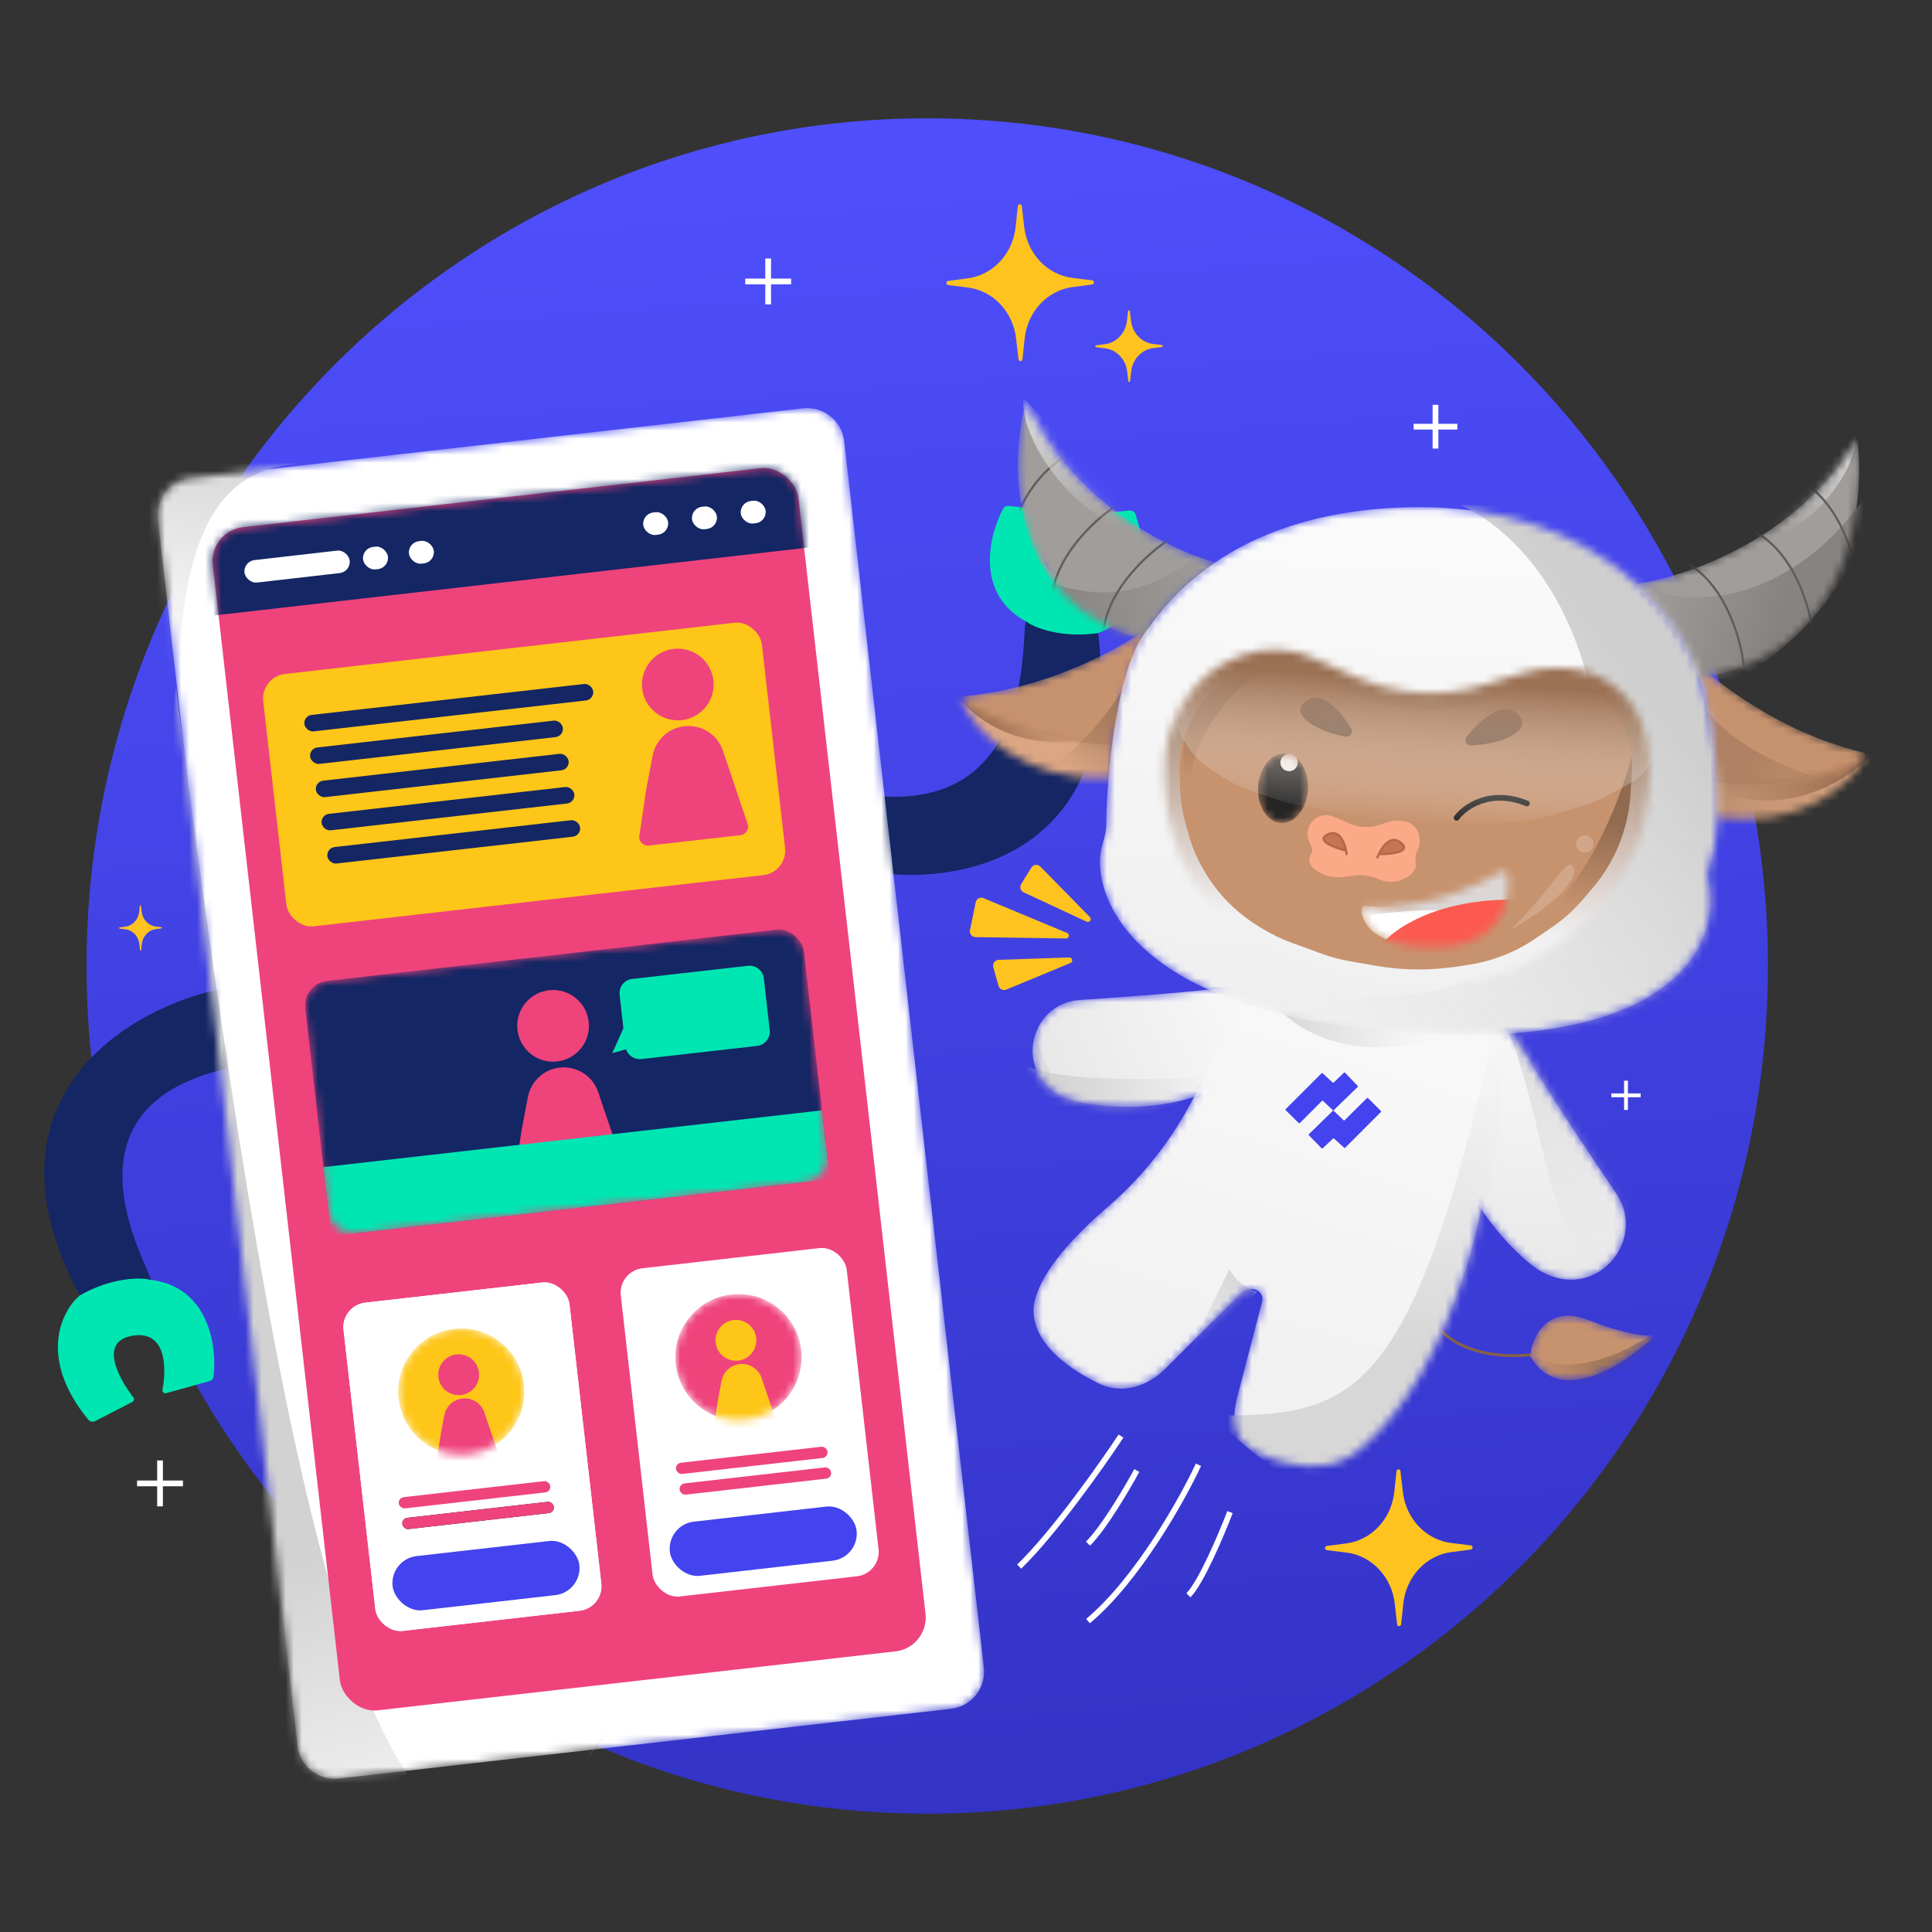 <svg width="240" height="240" viewBox="0 0 240 240" fill="none" xmlns="http://www.w3.org/2000/svg">
  <rect x="0" y="0" width="240" height="240" fill="#333333" stroke="none"/>
  <path
    d="M219.618 120C219.618 178.156 172.861 225.301 115.184 225.301C57.507 225.301 10.751 178.156 10.751 120C10.751 61.844 57.507 14.699 115.184 14.699C172.861 14.699 219.618 61.844 219.618 120Z"
    fill="url(#paint0_linear_15877_13478)" />
  <mask id="mask0_15877_13478" style="mask-type:alpha" maskUnits="userSpaceOnUse" x="128" y="122"
    width="33" height="16">
    <path
      d="M134.122 124.221C137.682 123.978 146.95 123.38 153.846 122.509C157.217 122.084 161.675 123.827 159.944 126.75C159.014 128.319 157.211 129.898 155.388 132.034C151.77 136.273 142.921 138.669 134.206 136.937C125.49 135.206 127.158 124.697 134.122 124.221Z"
      fill="url(#paint1_linear_15877_13478)" />
  </mask>
  <g mask="url(#mask0_15877_13478)">
    <path
      d="M134.122 124.221C137.682 123.978 146.95 123.38 153.846 122.509C157.217 122.084 161.675 123.827 159.944 126.75C159.014 128.319 157.211 129.898 155.388 132.034C151.77 136.273 142.921 138.669 134.206 136.937C125.49 135.206 127.158 124.697 134.122 124.221Z"
      fill="url(#paint2_linear_15877_13478)" />
    <path
      d="M125.049 130.613C127.31 134.974 144.637 134.113 153.32 133.642C130.057 146.243 124.443 136.536 124.241 129.603C123.568 128.122 122.787 126.251 125.049 130.613Z"
      fill="url(#paint3_linear_15877_13478)" />
  </g>
  <mask id="mask1_15877_13478" style="mask-type:alpha" maskUnits="userSpaceOnUse" x="179" y="126"
    width="23" height="33">
    <path
      d="M200.775 148.254C198.593 145.02 192.881 136.624 188.999 130.091C187.101 126.898 182.601 124.224 181.244 127.681C180.515 129.537 180.364 132.154 179.747 135.161C178.522 141.13 182.401 150.372 189.75 156.726C197.1 163.08 205.043 154.581 200.775 148.254Z"
      fill="url(#paint4_linear_15877_13478)" />
  </mask>
  <g mask="url(#mask1_15877_13478)">
    <path
      d="M200.775 148.254C198.593 145.02 192.881 136.624 188.999 130.091C187.101 126.898 182.601 124.224 181.244 127.681C180.515 129.537 180.364 132.154 179.747 135.161C178.522 141.13 182.401 150.372 189.75 156.726C197.1 163.08 205.043 154.581 200.775 148.254Z"
      fill="url(#paint5_linear_15877_13478)" />
    <path
      d="M186.64 126.372C192.295 139.094 191.406 152.947 199.968 159.894C210.671 168.577 216.326 145.758 186.64 126.372Z"
      fill="url(#paint6_linear_15877_13478)" />
  </g>
  <path
    d="M136.421 78.637C139.738 106.884 118.515 110.237 107.77 108.193L106.345 98.572C130.956 102.672 126.173 75.001 127.708 76.943C128.936 78.496 134.625 78.825 136.421 78.637Z"
    fill="#142664" />
  <path
    d="M127.156 110.848L134.983 114.492C135.342 114.659 135.665 114.202 135.387 113.919L129.238 107.651C128.914 107.321 128.367 107.382 128.123 107.774L126.851 109.827C126.626 110.19 126.769 110.668 127.156 110.848Z"
    fill="#FFC31F" />
  <path
    d="M141.064 63.893C144.149 73.444 139.09 77.742 136.421 78.637C132.191 79.274 128.775 78.126 127.578 77.274C121.119 73.859 122.786 66.608 124.609 63.197C124.741 62.952 125.01 62.819 125.286 62.848L130.853 63.422C131.123 63.45 131.266 63.758 131.121 63.988C129.59 66.43 128.029 70.701 132.105 71.585C136.278 72.491 135.722 67.421 134.831 64.411C134.766 64.194 134.914 63.969 135.14 63.946L140.322 63.411C140.651 63.377 140.963 63.578 141.064 63.893Z"
    fill="#00E6B3" />
  <path
    d="M125.002 122.932L132.977 119.626C133.344 119.475 133.225 118.928 132.829 118.941L124.052 119.236C123.59 119.252 123.265 119.696 123.39 120.141L124.043 122.466C124.158 122.877 124.607 123.095 125.002 122.932Z"
    fill="#FFC31F" />
  <path
    d="M121.18 116.412L132.413 116.58C132.805 116.586 132.918 116.046 132.555 115.895L122.175 111.571C121.761 111.399 121.293 111.647 121.203 112.086L120.492 115.556C120.403 115.994 120.733 116.405 121.18 116.412Z"
    fill="#FFC31F" />
  <path d="M179.078 165.303C180.087 166.571 183.724 168.946 190.198 168.294" stroke="#856149"
    stroke-width="0.356" />
  <mask id="mask2_15877_13478" style="mask-type:alpha" maskUnits="userSpaceOnUse" x="190" y="163"
    width="16" height="9">
    <path
      d="M197.368 163.987C192.198 161.941 190.339 166.094 190.056 168.427C193.694 174.821 201.667 169.641 205.447 166.039C205.503 165.985 205.433 165.863 205.356 165.873C204.367 166.006 201.861 165.765 197.368 163.987Z"
      fill="#856149" />
  </mask>
  <g mask="url(#mask2_15877_13478)">
    <path
      d="M197.368 163.987C192.198 161.941 190.339 166.094 190.056 168.427C193.694 174.821 201.667 169.641 205.447 166.039C205.503 165.985 205.433 165.863 205.356 165.873C204.367 166.006 201.861 165.765 197.368 163.987Z"
      fill="#C7926E" />
    <g style="mix-blend-mode:multiply" opacity="0.4">
      <path
        d="M190.126 168.263C194.981 171.414 202.314 167.836 205.373 165.652C205.773 166.533 205.031 169.186 198.863 172.757C192.695 176.328 190.468 171.249 190.126 168.263Z"
        fill="url(#paint7_linear_15877_13478)" />
    </g>
  </g>
  <mask id="mask3_15877_13478" style="mask-type:alpha" maskUnits="userSpaceOnUse" x="128" y="120"
    width="58" height="63">
    <path
      d="M168.931 180.05C180.18 170.638 187.074 147.49 185.76 127.614C187.093 118.705 163.666 119.062 157.965 121.912C155.148 123.321 151.642 129.196 149.01 134.855C146.346 140.579 142.436 145.776 137.646 149.89C133.497 153.453 129.493 157.759 128.566 161.467C127.426 166.026 132.086 169.763 136.563 171.897C139.346 173.224 142.543 172.257 144.723 170.077L154.143 160.657C154.629 160.171 155.348 160.001 156 160.218C156.604 160.42 156.949 161.055 156.788 161.672L154.936 168.772L153.686 173.565C153.109 175.776 153.127 178.322 154.958 179.687C157.009 181.215 159.922 181.88 162.369 182.107C164.745 182.327 167.102 181.581 168.931 180.05Z"
      fill="url(#paint8_linear_15877_13478)" />
  </mask>
  <g mask="url(#mask3_15877_13478)">
    <path
      d="M168.931 180.05C180.18 170.638 187.074 147.49 185.76 127.614C187.093 118.705 163.666 119.062 157.965 121.912C155.148 123.321 151.642 129.196 149.01 134.855C146.346 140.579 142.436 145.776 137.646 149.89C133.497 153.453 129.493 157.759 128.566 161.467C127.426 166.026 132.086 169.763 136.563 171.897C139.346 173.224 142.543 172.257 144.723 170.077L154.143 160.657C154.629 160.171 155.348 160.001 156 160.218C156.604 160.42 156.949 161.055 156.788 161.672L154.936 168.772L153.686 173.565C153.109 175.776 153.127 178.322 154.958 179.687C157.009 181.215 159.922 181.88 162.369 182.107C164.745 182.327 167.102 181.581 168.931 180.05Z"
      fill="url(#paint9_linear_15877_13478)" />
    <path d="M158.571 124.958C161.331 128.458 170.485 133.682 185.025 126.574L158.571 124.958Z"
      fill="url(#paint10_linear_15877_13478)" />
    <path
      d="M146.858 169.587L152.715 157.673C153.369 158.85 154.401 159.772 155.644 160.29L156.148 160.5L146.858 169.587Z"
      fill="url(#paint11_linear_15877_13478)" />
    <path
      d="M150.695 175.847C167.658 175.847 175.13 174.636 185.429 128.795C195.526 147.172 180.178 173.626 175.13 184.733C171.091 193.618 154.801 180.424 150.695 175.847Z"
      fill="url(#paint12_linear_15877_13478)" />
  </g>
  <g clip-path="url(#clip0_15877_13478)">
    <path
      d="M164.166 133.328L159.716 137.776C159.677 137.815 159.677 137.879 159.717 137.918L161.329 139.507C161.368 139.545 161.432 139.545 161.471 139.506L164.215 136.763C164.254 136.724 164.315 136.724 164.355 136.761L165.613 137.947L162.6 140.885C162.561 140.924 162.56 140.987 162.598 141.027L164.165 142.639C164.203 142.678 164.266 142.68 164.306 142.643L165.596 141.444C165.634 141.409 165.693 141.408 165.732 141.443L166.972 142.57C167.011 142.606 167.072 142.605 167.11 142.567L171.536 138.143C171.575 138.104 171.575 138.041 171.536 138.002L169.947 136.414C169.908 136.375 169.845 136.374 169.805 136.413L167.037 139.157C166.998 139.195 166.936 139.195 166.897 139.158L165.638 137.947L168.651 135.034C168.691 134.995 168.692 134.932 168.654 134.892L167.087 133.257C167.049 133.217 166.985 133.216 166.945 133.255L165.681 134.472C165.643 134.509 165.583 134.51 165.544 134.474L164.305 133.326C164.265 133.289 164.204 133.29 164.166 133.328Z"
      fill="#4343EF" />
  </g>
  <path d="M175.604 53.003H181.038" stroke="white" stroke-width="0.713" />
  <path d="M178.321 50.286V55.721" stroke="white" stroke-width="0.713" />
  <path d="M200.17 136.065H203.805" stroke="white" stroke-width="0.477" />
  <path d="M201.988 134.247V137.882" stroke="white" stroke-width="0.477" />
  <path d="M92.575 34.963H98.276" stroke="white" stroke-width="0.713" />
  <path d="M95.425 32.112V37.814" stroke="white" stroke-width="0.713" />
  <path d="M17.028 184.273H22.73" stroke="white" stroke-width="0.713" />
  <path d="M19.879 181.423V187.124" stroke="white" stroke-width="0.713" />
  <path d="M152.797 187.837C151.728 190.628 149.198 196.603 147.63 198.171" stroke="white"
    stroke-width="0.713" />
  <path
    d="M9.902 160.933C-3.497 135.846 16.969 124.823 27.719 122.803L28.788 132.603C4.378 137.77 20.77 160.576 18.632 159.329C16.922 158.331 11.505 160.101 9.902 160.933Z"
    fill="#142664" />
  <path
    d="M10.961 176.354C4.603 168.588 7.744 162.74 9.902 160.933C13.608 158.795 17.207 158.616 18.632 158.973C25.892 159.795 26.987 167.153 26.534 170.994C26.502 171.271 26.3 171.493 26.032 171.567L20.64 173.065C20.378 173.138 20.133 172.903 20.183 172.636C20.717 169.803 20.612 165.257 16.494 165.922C12.279 166.601 14.647 171.119 16.575 173.596C16.715 173.775 16.66 174.038 16.458 174.142L11.828 176.532C11.534 176.683 11.171 176.609 10.961 176.354Z"
    fill="#00E6B3" />
  <mask id="mask4_15877_13478" style="mask-type:alpha" maskUnits="userSpaceOnUse" x="19" y="50"
    width="104" height="171">
    <path
      d="M19.611 64.511C19.322 61.969 21.148 59.674 23.69 59.384L99.741 50.722C102.283 50.433 104.579 52.259 104.868 54.801L122.22 207.15C122.51 209.692 120.684 211.988 118.142 212.277L42.09 220.939C39.548 221.229 37.253 219.403 36.963 216.861L19.611 64.511Z"
      fill="white" />
  </mask>
  <g mask="url(#mask4_15877_13478)">
    <path
      d="M19.611 64.511C19.322 61.969 21.148 59.674 23.69 59.384L99.741 50.722C102.283 50.433 104.579 52.259 104.868 54.801L122.22 207.15C122.51 209.692 120.684 211.988 118.142 212.277L42.09 220.939C39.548 221.229 37.253 219.403 36.963 216.861L19.611 64.511Z"
      fill="white" />
    <path
      d="M36.985 57.628C26.484 58.327 22.544 67.526 22.059 85.782C15.664 76.156 7.317 53.673 36.985 57.628Z"
      fill="url(#paint13_linear_15877_13478)" />
    <path
      d="M75.573 214.822C50.533 250.363 37.407 208.158 21.857 85.378C18.222 118.496 13.941 197.737 22.665 230.371C31.389 263.005 64.601 232.054 75.573 214.822Z"
      fill="url(#paint14_linear_15877_13478)" />
  </g>
  <rect x="25.958" y="65.968" width="73.22" height="147.928" rx="4.234"
    transform="rotate(-6.498 25.958 65.968)" fill="#EF437C" />
  <mask id="mask5_15877_13478" style="mask-type:alpha" maskUnits="userSpaceOnUse" x="26" y="58"
    width="90" height="155">
    <path
      d="M26.416 70.262C26.152 67.939 27.821 65.841 30.144 65.576L94.542 58.242C96.841 57.98 98.926 59.625 99.222 61.92C106.092 115.295 110.043 147.011 115.043 200.608C115.257 202.901 113.598 204.955 111.309 205.216L46.884 212.554C44.561 212.818 42.463 211.15 42.198 208.826L26.416 70.262Z"
      fill="#EF437C" />
  </mask>
  <g mask="url(#mask5_15877_13478)">
    <rect x="24.349" y="64.293" width="75.926" height="12.339"
      transform="rotate(-6.519 24.349 64.293)" fill="#142664" />
  </g>
  <rect x="32.352" y="84.068" width="62.347" height="31.553" rx="3.056"
    transform="rotate(-6.498 32.352 84.068)" fill="#FEC618" />
  <mask id="mask6_15877_13478" style="mask-type:alpha" maskUnits="userSpaceOnUse" x="37" y="115"
    width="66" height="39">
    <rect x="37.572" y="122.197" width="62.347" height="31.553" rx="3.056"
      transform="rotate(-6.498 37.572 122.197)" fill="#00E6B3" />
  </mask>
  <g mask="url(#mask6_15877_13478)">
    <rect x="37.572" y="122.197" width="62.347" height="31.553" rx="3.056"
      transform="rotate(-6.498 37.572 122.197)" fill="#142664" />
    <circle cx="68.705" cy="127.436" r="4.454" fill="#EF437C" />
    <path
      d="M65.58 136.27C65.954 134.306 67.574 132.819 69.564 132.615C71.667 132.4 73.639 133.668 74.315 135.672L77.377 144.751C77.594 145.397 77.161 146.078 76.484 146.155L65.105 147.444C64.407 147.523 63.824 146.919 63.927 146.224L64.786 140.434L65.58 136.27Z"
      fill="#EF437C" />
    <rect x="40.167" y="144.984" width="62.347" height="8.619"
      transform="rotate(-6.498 40.167 144.984)" fill="#00E6B3" />
  </g>
  <rect x="42.329" y="162.17" width="28.249" height="41.036" rx="3.056"
    transform="rotate(-6.498 42.329 162.17)" fill="white" />
  <rect x="42.329" y="162.17" width="28.249" height="41.036" rx="3.056"
    transform="rotate(-6.498 42.329 162.17)" fill="white" />
  <rect x="76.77" y="157.893" width="28.249" height="41.036" rx="3.056"
    transform="rotate(-6.498 76.77 157.893)" fill="white" />
  <rect x="48.387" y="193.686" width="23.349" height="6.768" rx="3.384"
    transform="rotate(-6.498 48.387 193.686)" fill="#4343EF" />
  <rect x="82.828" y="189.41" width="23.349" height="6.768" rx="3.384"
    transform="rotate(-6.498 82.828 189.41)" fill="#4343EF" />
  <rect x="50.032" y="188.732" width="18.707" height="1.169" rx="0.584"
    transform="rotate(-6.498 50.032 188.732)" stroke="black" stroke-width="0.235" />
  <rect x="49.902" y="188.628" width="18.942" height="1.404" rx="0.702"
    transform="rotate(-6.498 49.902 188.628)" fill="#EF437C" />
  <rect x="84.343" y="184.352" width="18.942" height="1.404" rx="0.702"
    transform="rotate(-6.498 84.343 184.352)" fill="#EF437C" />
  <rect x="49.456" y="186.061" width="18.942" height="1.404" rx="0.702"
    transform="rotate(-6.498 49.456 186.061)" fill="#EF437C" />
  <rect x="83.897" y="181.785" width="18.942" height="1.404" rx="0.702"
    transform="rotate(-6.498 83.897 181.785)" fill="#EF437C" />
  <path
    d="M126.441 25.612C126.474 25.304 126.895 25.302 126.93 25.61L127.229 28.191C127.616 31.524 130.101 34.143 133.241 34.525L135.673 34.822C135.963 34.857 135.965 35.303 135.675 35.341L133.246 35.658C130.109 36.067 127.646 38.706 127.288 42.042L127.01 44.626C126.977 44.934 126.557 44.935 126.521 44.628L126.222 42.047C125.835 38.714 123.35 36.095 120.21 35.713L117.778 35.416C117.488 35.381 117.486 34.934 117.776 34.897L120.205 34.58C123.342 34.171 125.805 31.532 126.163 28.196L126.441 25.612Z"
    fill="#FFC31F" />
  <path
    d="M173.479 182.762C173.512 182.454 173.933 182.452 173.969 182.76L174.268 185.341C174.654 188.674 177.14 191.293 180.28 191.675L182.711 191.972C183.001 192.007 183.003 192.454 182.714 192.491L180.284 192.808C177.148 193.217 174.684 195.856 174.326 199.192L174.048 201.776C174.015 202.084 173.595 202.086 173.559 201.778L173.26 199.197C172.874 195.864 170.388 193.245 167.248 192.863L164.816 192.566C164.526 192.531 164.525 192.084 164.814 192.047L167.243 191.73C170.38 191.321 172.843 188.682 173.202 185.346L173.479 182.762Z"
    fill="#FFC31F" />
  <path
    d="M140.127 38.654C140.142 38.513 140.335 38.512 140.351 38.653L140.488 39.833C140.664 41.356 141.8 42.553 143.235 42.728L144.347 42.863C144.479 42.879 144.48 43.084 144.348 43.101L143.238 43.245C141.804 43.432 140.678 44.639 140.514 46.164L140.387 47.344C140.372 47.485 140.18 47.486 140.164 47.346L140.027 46.166C139.85 44.642 138.714 43.445 137.279 43.27L136.168 43.135C136.035 43.119 136.034 42.915 136.167 42.898L137.277 42.753C138.711 42.566 139.837 41.359 140 39.835L140.127 38.654Z"
    fill="#FFC31F" />
  <path
    d="M17.372 112.516C17.381 112.427 17.503 112.427 17.513 112.516L17.6 113.263C17.712 114.227 18.431 114.985 19.34 115.096L20.044 115.182C20.128 115.192 20.128 115.321 20.045 115.332L19.341 115.424C18.434 115.542 17.721 116.306 17.617 117.272L17.537 118.02C17.527 118.109 17.405 118.109 17.395 118.02L17.308 117.273C17.197 116.308 16.477 115.55 15.568 115.44L14.864 115.354C14.78 115.344 14.78 115.215 14.864 115.204L15.567 115.112C16.475 114.994 17.188 114.23 17.291 113.264L17.372 112.516Z"
    fill="#FFC31F" />
  <path d="M139.256 178.394C136.821 182.076 130.882 190.474 126.606 194.608" stroke="white"
    stroke-width="0.713" />
  <path d="M141.216 182.67C140.028 184.867 137.154 189.761 135.158 191.757" stroke="white"
    stroke-width="0.713" />
  <mask id="mask7_15877_13478" style="mask-type:alpha" maskUnits="userSpaceOnUse" x="49" y="165"
    width="17" height="16">
    <circle cx="57.296" cy="172.87" r="7.84" fill="#D9D9D9" />
  </mask>
  <g mask="url(#mask7_15877_13478)">
    <circle cx="57.296" cy="172.87" r="7.84" fill="#FEC618" />
    <circle cx="56.978" cy="170.774" r="2.536" fill="#EF437C" />
    <path
      d="M55.198 175.805C55.412 174.686 56.334 173.84 57.467 173.724C58.665 173.601 59.788 174.323 60.172 175.464L61.916 180.634C62.04 181.002 61.793 181.39 61.407 181.434L54.928 182.167C54.531 182.212 54.199 181.869 54.257 181.473L54.746 178.176L55.198 175.805Z"
      fill="#EF437C" />
  </g>
  <mask id="mask8_15877_13478" style="mask-type:alpha" maskUnits="userSpaceOnUse" x="83" y="160"
    width="17" height="17">
    <circle cx="91.737" cy="168.594" r="7.84" fill="#D9D9D9" />
  </mask>
  <g mask="url(#mask8_15877_13478)">
    <circle cx="91.737" cy="168.594" r="7.84" fill="#EF437C" />
    <circle cx="91.419" cy="166.498" r="2.536" fill="#FEC618" />
    <path
      d="M89.639 171.529C89.852 170.41 90.775 169.564 91.908 169.448C93.105 169.325 94.228 170.047 94.613 171.188L96.356 176.358C96.48 176.726 96.234 177.114 95.848 177.157L89.368 177.891C88.971 177.936 88.639 177.592 88.698 177.197L89.187 173.9L89.639 171.529Z"
      fill="#FEC618" />
  </g>
  <rect x="30.213" y="69.737" width="13.154" height="2.808" rx="1.404"
    transform="rotate(-6.544 30.213 69.737)" fill="white" />
  <rect x="44.94" y="68.102" width="3.109" height="2.808" rx="1.404"
    transform="rotate(-6.544 44.94 68.102)" fill="white" />
  <rect x="79.746" y="63.825" width="3.109" height="2.808" rx="1.404"
    transform="rotate(-6.544 79.746 63.825)" fill="white" />
  <rect x="50.642" y="67.389" width="3.109" height="2.808" rx="1.404"
    transform="rotate(-6.544 50.642 67.389)" fill="white" />
  <rect x="85.804" y="63.113" width="3.109" height="2.808" rx="1.404"
    transform="rotate(-6.544 85.804 63.113)" fill="white" />
  <rect x="91.862" y="62.4" width="3.109" height="2.808" rx="1.404"
    transform="rotate(-6.544 91.862 62.4)" fill="white" />
  <rect x="37.697" y="88.923" width="36.107" height="2.059" rx="1.029"
    transform="rotate(-6.474 37.697 88.923)" fill="#142664" />
  <path fill-rule="evenodd" clip-rule="evenodd"
    d="M78.54 121.606C77.562 121.717 76.86 122.6 76.971 123.578L77.443 127.741L76.057 130.821L77.775 130.344C78.032 131.132 78.814 131.657 79.67 131.56L94.045 129.929C95.022 129.818 95.725 128.935 95.614 127.958L94.886 121.545C94.775 120.567 93.893 119.864 92.915 119.975L78.54 121.606Z"
    fill="#00E6B3" />
  <rect x="38.409" y="92.966" width="31.601" height="2.059" rx="1.029"
    transform="rotate(-6.474 38.409 92.966)" fill="#142664" />
  <rect x="39.122" y="97.091" width="31.601" height="2.059" rx="1.029"
    transform="rotate(-6.474 39.122 97.091)" fill="#142664" />
  <rect x="39.835" y="101.215" width="31.601" height="2.059" rx="1.029"
    transform="rotate(-6.474 39.835 101.215)" fill="#142664" />
  <rect x="40.548" y="105.339" width="31.601" height="2.059" rx="1.029"
    transform="rotate(-6.474 40.548 105.339)" fill="#142664" />
  <path d="M148.877 181.957C146.858 186.293 141.287 196.247 135.158 201.378" stroke="white"
    stroke-width="0.713" />
  <circle cx="84.2" cy="85.03" r="4.454" fill="#EF437C" />
  <mask id="mask9_15877_13478" style="mask-type:alpha" maskUnits="userSpaceOnUse" x="119" y="77"
    width="25" height="20">
    <path
      d="M119.958 86.465C131.102 85.407 140.805 79.657 143.709 77.148C140.211 80.169 138.623 90.849 137.839 96.664C127.074 97.089 121.124 90.915 119.516 87.16C119.379 86.84 119.611 86.498 119.958 86.465Z"
      fill="#856149" />
  </mask>
  <g mask="url(#mask9_15877_13478)">
    <path
      d="M119.958 86.465C131.102 85.407 140.805 79.657 143.709 77.148C140.211 80.169 138.623 90.849 137.839 96.664C127.074 97.089 121.124 90.915 119.516 87.16C119.379 86.84 119.611 86.498 119.958 86.465Z"
      fill="#C7926E" />
    <mask id="mask10_15877_13478" style="mask-type:alpha" maskUnits="userSpaceOnUse" x="118" y="85"
      width="23" height="14">
      <path
        d="M119.151 86.38C121.412 89.193 133.958 93.434 140.556 92.336L139.22 97.942C121.151 102.461 116.325 82.863 119.151 86.38Z"
        fill="#C28E6C" />
    </mask>
    <g mask="url(#mask10_15877_13478)">
      <path
        d="M119.151 86.38C121.412 89.193 133.958 93.434 140.556 92.336L139.22 97.942C121.151 102.461 116.325 82.863 119.151 86.38Z"
        fill="#DCA682" />
      <path
        d="M138.771 90.651C127.996 94.823 120.621 89.453 118.26 85.51C119.685 86.917 132.045 89.57 138.771 90.651L140.111 90.856C139.697 90.796 139.248 90.727 138.771 90.651Z"
        fill="url(#paint15_linear_15877_13478)" />
    </g>
    <g style="mix-blend-mode:multiply" opacity="0.4">
      <path
        d="M123.094 96.517C131.522 98.473 139.084 87.225 141.812 81.356C141.796 84.378 141.723 91.881 141.56 97.718C141.397 103.555 129.182 99.35 123.094 96.517Z"
        fill="url(#paint16_linear_15877_13478)" />
    </g>
  </g>
  <mask id="mask11_15877_13478" style="mask-type:alpha" maskUnits="userSpaceOnUse" x="126" y="49"
    width="26" height="31">
    <path
      d="M127.465 49.697C132.948 62.477 145.797 68.582 151.35 69.961C146.422 73.332 143.542 76.519 142.204 79.487C125.265 75.331 125.274 57.956 127.465 49.697Z"
      fill="#A09D9B" />
  </mask>
  <g mask="url(#mask11_15877_13478)">
    <path
      d="M127.465 49.697C132.948 62.477 145.797 68.582 151.35 69.961C146.422 73.332 143.542 76.519 142.204 79.487C125.265 75.331 125.274 57.956 127.465 49.697Z"
      fill="#A09D9B" />
    <path
      d="M120.567 66.688C138.396 80.385 147.359 70.205 152.577 65.678C151.248 71.144 147.709 82.433 144.182 83.852C140.655 85.272 127.359 72.282 120.567 66.688Z"
      fill="url(#paint17_linear_15877_13478)" />
    <path d="M145.319 66.966C142.354 68.848 136.542 74.137 137.012 80.232" stroke="#5E5E5E"
      stroke-width="0.27" />
    <path d="M138.925 62.625C135.96 64.507 130.148 69.796 130.618 75.891" stroke="#5E5E5E"
      stroke-width="0.27" />
    <path d="M135.624 55.778C131.311 55.497 125.212 62.437 125.682 68.531" stroke="#5E5E5E"
      stroke-width="0.27" />
    <path
      d="M142.91 66.538C134.521 65.668 126.719 55.334 127.105 49.403L143.584 66.582C146.855 66.93 151.3 67.409 142.91 66.538Z"
      fill="url(#paint18_linear_15877_13478)" />
  </g>
  <mask id="mask12_15877_13478" style="mask-type:alpha" maskUnits="userSpaceOnUse" x="209" y="81"
    width="23" height="21">
    <path
      d="M231.325 93.441C220.782 90.948 211.971 83.912 209.512 81.02C212.474 84.504 212.897 95.457 212.903 101.4C223.172 103.209 229.665 97.747 231.675 94.181C231.843 93.882 231.659 93.52 231.325 93.441Z"
      fill="#856149" />
  </mask>
  <g mask="url(#mask12_15877_13478)">
    <path
      d="M231.325 93.441C220.782 90.948 211.971 83.912 209.512 81.02C212.474 84.504 212.897 95.457 212.903 101.4C223.172 103.209 229.665 97.747 231.675 94.181C231.843 93.882 231.659 93.52 231.325 93.441Z"
      fill="#C7926E" />
    <mask id="mask13_15877_13478" style="mask-type:alpha" maskUnits="userSpaceOnUse" x="211" y="93"
      width="22" height="11">
      <path
        d="M231.959 93.85C229.418 96.283 217.708 98.608 211.469 96.713L212.053 102.301C228.947 108.949 235.134 90.807 231.959 93.85Z"
        fill="#C28E6C" />
    </mask>
    <g mask="url(#mask13_15877_13478)">
      <path
        d="M231.959 93.85C229.418 96.283 217.708 98.608 211.469 96.713L212.053 102.301C228.947 108.949 235.134 90.807 231.959 93.85Z"
        fill="#DCA682" />
      <path
        d="M211.696 97.385C221.345 102.648 230.377 96.54 233.09 93.111C231.464 94.344 217.835 95.381 211.821 95.462L211.696 97.385Z"
        fill="url(#paint19_linear_15877_13478)" />
    </g>
    <g style="mix-blend-mode:multiply" opacity="0.3">
      <path
        d="M211.6 87.575C215.605 94.188 229.782 98.809 234.093 97.597C234.492 97.325 234.871 97.067 235.227 96.826C235.043 97.186 234.65 97.44 234.093 97.597C227.685 101.96 216.171 109.78 210.399 106.041C204.269 102.069 208.645 92.075 211.6 87.575Z"
        fill="url(#paint20_linear_15877_13478)" />
    </g>
  </g>
  <mask id="mask14_15877_13478" style="mask-type:alpha" maskUnits="userSpaceOnUse" x="202" y="54"
    width="29" height="31">
    <path
      d="M230.726 54.516C223.186 67.237 208.796 71.905 202.75 72.595C207.483 76.828 209.655 80.894 210.658 84.208C229.092 82.158 231.9 63.526 230.726 54.516Z"
      fill="#A09D9B" />
  </mask>
  <g mask="url(#mask14_15877_13478)">
    <path
      d="M230.726 54.516C223.186 67.237 208.796 71.905 202.75 72.595C207.483 76.828 209.655 80.894 210.658 84.208C229.092 82.158 231.9 63.526 230.726 54.516Z"
      fill="#A09D9B" />
    <path
      d="M218.119 67.201C224.654 66.575 230.788 58.58 230.524 53.962L217.594 67.231C215.046 67.482 211.584 67.827 218.119 67.201Z"
      fill="url(#paint21_linear_15877_13478)" />
    <path
      d="M233.555 58.896C222.767 77.009 206.697 75.739 203.081 71.669C203.562 76.076 205.176 85.259 207.787 86.728C210.399 88.198 230.14 80.196 233.555 58.896Z"
      fill="url(#paint22_linear_15877_13478)" />
    <path d="M216.625 82.73C216.256 79.237 214.102 71.68 208.433 69.392" stroke="#5E5E5E"
      stroke-width="0.27" />
    <path d="M225.262 78.96C224.893 75.467 222.739 67.91 217.071 65.622" stroke="#5E5E5E"
      stroke-width="0.27" />
    <path d="M230.822 72.554C230.453 69.061 228.299 61.504 222.631 59.216" stroke="#5E5E5E"
      stroke-width="0.27" />
  </g>
  <mask id="mask15_15877_13478" style="mask-type:alpha" maskUnits="userSpaceOnUse" x="136" y="62"
    width="78" height="67">
    <path
      d="M141.788 79.237L141.774 79.257C138.729 84.084 137.461 95.845 137.423 102.546C137.418 103.604 136.954 104.693 136.757 105.732C135.8 110.763 139.806 126.029 175.265 128.334C208.593 130.501 213.981 116.738 212.202 109.229C212.096 108.782 212.122 108.316 212.279 107.885C214.439 101.951 212.97 90.612 211.398 84.719C209.765 78.6 199.704 62.008 173.96 63.044C152.418 63.911 144.637 75.128 141.788 79.237Z"
      fill="#FBFBFB" />
  </mask>
  <g mask="url(#mask15_15877_13478)">
    <path
      d="M141.788 79.237L141.774 79.257C138.729 84.084 137.461 95.845 137.423 102.546C137.418 103.604 136.954 104.693 136.757 105.732C135.8 110.763 139.806 126.029 175.265 128.334C208.593 130.501 213.981 116.738 212.202 109.229C212.096 108.782 212.122 108.316 212.279 107.885C214.439 101.951 212.97 90.612 211.398 84.719C209.765 78.6 199.704 62.008 173.96 63.044C152.418 63.911 144.637 75.128 141.788 79.237Z"
      fill="url(#paint23_linear_15877_13478)" />
    <path
      d="M173.849 123.64C207.369 121.055 203.533 73.052 181.332 62.675C228.343 64.107 218.345 92.965 217.519 120.253C216.857 142.083 150.48 129.159 140.181 116.849C155.639 124.757 167.376 124.663 173.849 123.64Z"
      fill="url(#paint24_linear_15877_13478)" />
  </g>
  <mask id="mask16_15877_13478" style="mask-type:alpha" maskUnits="userSpaceOnUse" x="144" y="80"
    width="61" height="43">
    <path
      d="M167.116 83.543L168.591 84.19C170.494 85.025 172.505 85.585 174.565 85.853L174.969 85.906C178.138 86.318 181.36 86.031 184.407 85.065L185.447 84.735L189.367 83.538C190.884 83.075 192.473 82.89 194.056 82.993L194.669 83.033C196.412 83.146 198.106 83.689 199.592 84.607C200.838 85.377 201.917 86.4 202.75 87.605C203.469 88.646 203.997 89.807 204.307 91.033L204.469 91.674C204.836 93.121 204.973 94.616 204.876 96.106L204.696 98.872C204.39 103.58 202.571 108.063 199.51 111.652L198.352 113.009C197.096 114.483 195.649 115.782 194.051 116.875L191.992 118.282C189.337 120.097 186.314 121.304 183.138 121.818L181.394 122.1L180.094 122.25C176.976 122.61 173.823 122.519 170.731 121.98L167.406 121.4C166.131 121.178 164.877 120.843 163.661 120.399L159.839 119.003C158.496 118.513 157.205 117.893 155.984 117.151L155.452 116.828C153.06 115.375 150.971 113.474 149.299 111.23C147.681 109.058 146.483 106.602 145.767 103.99L145.466 102.894C145.005 101.213 144.748 99.482 144.701 97.74L144.649 95.822C144.573 93.029 145.279 90.271 146.688 87.859L146.967 87.382C148.544 84.681 151.013 82.614 153.949 81.537L154.304 81.407C155.829 80.848 157.455 80.614 159.076 80.719C160.48 80.81 161.857 81.155 163.139 81.737L167.116 83.543Z"
      fill="#856149" />
  </mask>
  <g mask="url(#mask16_15877_13478)">
    <path
      d="M166.94 83.583L168.415 84.231C170.317 85.066 172.328 85.626 174.388 85.894L174.792 85.946C177.962 86.359 181.183 86.071 184.23 85.105L185.271 84.775L189.19 83.578C190.708 83.115 192.296 82.93 193.879 83.034L194.492 83.073C196.235 83.187 197.929 83.73 199.415 84.647C200.661 85.417 201.74 86.44 202.573 87.645C203.293 88.686 203.82 89.847 204.13 91.073L204.293 91.715C204.659 93.161 204.796 94.657 204.699 96.146L204.52 98.913C204.213 103.62 202.394 108.103 199.333 111.692L198.175 113.05C196.919 114.523 195.472 115.823 193.874 116.915L191.815 118.322C189.16 120.137 186.137 121.345 182.962 121.858L181.217 122.14L179.917 122.29C176.8 122.65 173.646 122.559 170.554 122.02L167.23 121.441C165.954 121.218 164.7 120.883 163.484 120.439L159.662 119.044C158.32 118.553 157.028 117.933 155.807 117.191L155.275 116.868C152.883 115.416 150.794 113.515 149.122 111.27C147.504 109.098 146.306 106.643 145.59 104.03L145.289 102.934C144.828 101.253 144.571 99.523 144.524 97.78L144.472 95.862C144.396 93.07 145.103 90.311 146.511 87.899L146.79 87.422C148.367 84.721 150.836 82.655 153.773 81.578L154.128 81.448C155.653 80.888 157.278 80.654 158.899 80.759C160.303 80.85 161.68 81.195 162.962 81.777L166.94 83.583Z"
      fill="#C7926E" />
    <path d="M180.949 101.586C181.959 100.22 185.118 97.951 189.68 99.805" stroke="#252525"
      stroke-width="0.713" stroke-linecap="round" />
    <path
      d="M165.639 80.425C156.279 80.752 146.726 90.268 147.685 100.509C145.702 92.845 146.537 77.776 165.639 80.425Z"
      fill="url(#paint25_linear_15877_13478)" />
    <g style="mix-blend-mode:overlay" opacity="0.5">
      <path
        d="M203.267 91.713C199.323 108.647 188.922 120.397 179.046 120.729C187.969 120.903 205.165 114.144 203.267 91.713Z"
        fill="url(#paint26_linear_15877_13478)" />
    </g>
    <path
      d="M188.698 88.871C186.852 86.769 183.869 89.406 182.211 91.488C181.828 91.969 182.165 92.633 182.779 92.607C186.503 92.45 190.38 90.788 188.698 88.871Z"
      fill="#604533" />
    <path
      d="M162.043 87.238C164.037 85.488 166.515 88.298 167.837 90.47C168.156 90.995 167.737 91.609 167.131 91.501C163.642 90.879 160.222 88.838 162.043 87.238Z"
      fill="#604533" />
    <mask id="mask17_15877_13478" style="mask-type:alpha" maskUnits="userSpaceOnUse" x="156" y="93"
      width="7" height="10">
      <ellipse cx="159.385" cy="97.919" rx="3.107" ry="4.322"
        transform="rotate(3.72 159.385 97.919)" fill="#252525" />
    </mask>
    <g mask="url(#mask17_15877_13478)">
      <ellipse cx="159.385" cy="97.919" rx="3.107" ry="4.322"
        transform="rotate(3.72 159.385 97.919)" fill="#252525" />
      <circle cx="160.135" cy="94.719" r="1.081" transform="rotate(3.72 160.135 94.719)"
        fill="white" />
    </g>
    <path
      d="M162.618 104.496L162.945 105.265C163.003 105.402 163.024 105.552 163.005 105.699C162.99 105.816 162.951 105.928 162.891 106.029L162.838 106.116C162.52 106.642 162.607 107.318 163.049 107.745L163.166 107.859C163.232 107.922 163.303 107.98 163.379 108.03L163.612 108.186C164.209 108.586 164.891 108.84 165.604 108.931L165.711 108.944C166.254 109.013 166.803 108.993 167.34 108.887L167.368 108.881L168.157 108.77C168.646 108.701 169.141 108.697 169.63 108.759C170.119 108.821 170.598 108.947 171.053 109.136L171.318 109.245C171.631 109.375 171.961 109.462 172.297 109.504C173.016 109.595 173.747 109.479 174.402 109.17L174.614 109.07C174.863 108.952 175.092 108.794 175.29 108.602L175.411 108.485C175.544 108.356 175.653 108.204 175.733 108.038L175.775 107.949C175.908 107.672 175.939 107.356 175.861 107.058C175.819 106.898 175.809 106.731 175.829 106.567L175.85 106.402C175.883 106.144 175.962 105.894 176.083 105.664L176.097 105.636C176.319 105.216 176.407 104.738 176.35 104.266L176.311 103.94C176.264 103.542 176.109 103.164 175.863 102.848C175.504 102.384 174.975 102.083 174.393 102.009L173.973 101.956C173.524 101.899 173.068 101.937 172.635 102.068L172.018 102.253L171.499 102.436C171.087 102.581 170.658 102.674 170.223 102.715C169.834 102.751 169.438 102.744 169.051 102.695C168.469 102.622 167.895 102.454 167.365 102.2L166.624 101.844L165.595 101.425C165.012 101.188 164.357 101.201 163.784 101.461C163.163 101.743 162.7 102.286 162.52 102.943L162.514 102.963C162.375 103.471 162.411 104.011 162.618 104.496Z"
      fill="#FCA988" />
    <path
      d="M171.277 106.108C171.808 105.004 172.841 103.694 174.025 104.686C175.404 105.84 172.767 106.115 171.277 106.108Z"
      fill="#C77452" />
    <path
      d="M171.057 106.625C171.115 106.466 171.189 106.29 171.277 106.108M171.277 106.108C171.808 105.004 172.841 103.694 174.025 104.686C175.404 105.84 172.767 106.115 171.277 106.108Z"
      stroke="#B46646" stroke-width="0.27" />
    <path
      d="M167.213 105.675C166.978 104.495 166.315 102.995 164.945 103.649C163.35 104.411 165.793 105.317 167.213 105.675Z"
      fill="#C77452" />
    <path
      d="M167.296 106.221C167.279 106.055 167.252 105.869 167.213 105.675M167.213 105.675C166.978 104.495 166.315 102.995 164.945 103.649C163.35 104.411 165.793 105.317 167.213 105.675Z"
      stroke="#B46646" stroke-width="0.27" />
    <circle cx="196.864" cy="104.833" r="1.081" transform="rotate(3.72 196.864 104.833)"
      fill="#FFF5F5" fill-opacity="0.2" />
    <path
      d="M187.502 115.596C192.408 110.907 194.216 107.262 195.071 107.426C196.141 107.63 196.218 110.613 187.502 115.596Z"
      fill="#FFF5F5" fill-opacity="0.2" />
    <path
      d="M166.982 83.534L168.457 84.181C170.359 85.017 172.37 85.577 174.43 85.845L174.834 85.897C178.004 86.309 181.225 86.022 184.272 85.056L185.313 84.726L189.232 83.529C190.75 83.066 192.338 82.882 193.921 82.984L194.534 83.024C196.277 83.138 197.971 83.68 199.457 84.598C200.703 85.368 201.782 86.391 202.615 87.596C203.335 88.637 203.862 89.798 204.172 91.024L204.335 91.666C204.701 93.112 204.838 94.608 204.741 96.097L204.562 98.864C204.255 103.571 202.436 108.054 199.375 111.643L198.217 113.001C196.961 114.474 195.514 115.774 193.916 116.866L191.857 118.273C189.202 120.088 186.179 121.295 183.004 121.809L181.259 122.091L179.959 122.241C176.842 122.601 173.688 122.51 170.596 121.971L167.272 121.391C165.996 121.169 164.742 120.834 163.526 120.39L159.704 118.994C158.362 118.504 157.07 117.884 155.849 117.142L155.317 116.819C152.925 115.366 150.836 113.466 149.164 111.221C147.546 109.049 146.348 106.594 145.632 103.981L145.331 102.885C144.87 101.204 144.613 99.474 144.566 97.731L144.514 95.813C144.438 93.02 145.145 90.262 146.553 87.85L146.832 87.373C148.409 84.672 150.878 82.606 153.815 81.529L154.17 81.398C155.695 80.839 157.32 80.605 158.941 80.71C160.345 80.802 161.722 81.146 163.004 81.728L166.982 83.534Z"
      stroke="url(#paint27_linear_15877_13478)" stroke-width="4.052" />
    <path
      d="M167.994 83.45L172.392 84.507L178.392 85.083C179.947 85.232 181.514 85.214 183.066 85.029L186.325 84.641L190.524 84.166C191.813 84.02 193.112 83.989 194.405 84.073L196.089 84.183C197.439 84.27 198.773 84.525 200.06 84.941L201.219 85.314C201.978 85.56 202.698 85.915 203.354 86.369L203.922 86.763C204.517 87.175 205.016 87.711 205.383 88.335C205.893 89.2 206.131 90.198 206.066 91.2L206.03 91.758C205.879 94.084 204.55 96.171 202.508 97.292L199.549 98.916C198.75 99.354 197.908 99.707 197.036 99.969L192.676 101.277C190.942 101.797 189.15 102.1 187.341 102.179L183.549 102.344L177.585 102.471L167.645 101.31L159.898 99.713L156.029 98.482C154.548 98.011 153.136 97.344 151.831 96.5L150.426 95.591C149.224 94.814 148.206 93.784 147.441 92.574L146.924 91.757C146.493 91.075 146.217 90.307 146.115 89.506C145.876 87.637 146.608 85.775 148.055 84.567L148.75 83.989C149.771 83.137 151.009 82.586 152.325 82.397L155.511 81.941C156.778 81.76 158.06 81.71 159.337 81.793L160.054 81.84C161.348 81.924 162.632 82.123 163.891 82.434L167.994 83.45Z"
      fill="url(#paint28_linear_15877_13478)" />
  </g>
  <mask id="mask18_15877_13478" style="mask-type:alpha" maskUnits="userSpaceOnUse" x="169" y="108"
    width="19" height="10">
    <path
      d="M186.303 108.373C179.214 112.53 172.434 112.902 169.53 112.52C169.338 112.495 169.157 112.62 169.145 112.812C169.028 114.666 170.734 117.77 178.633 117.636C186.224 117.508 187.611 112.239 187.329 108.856C187.287 108.36 186.733 108.121 186.303 108.373Z"
      fill="white" />
  </mask>
  <g mask="url(#mask18_15877_13478)">
    <path
      d="M186.303 108.373C179.214 112.53 172.434 112.902 169.53 112.52C169.338 112.495 169.157 112.62 169.145 112.812C169.028 114.666 170.734 117.77 178.633 117.636C186.224 117.508 187.611 112.239 187.329 108.856C187.287 108.36 186.733 108.121 186.303 108.373Z"
      fill="white" />
    <path
      d="M183.8 113.895C181.804 113.182 177.564 112.469 168.833 113.895C167.942 109.44 178.454 108.193 187.007 107.302C195.559 106.411 186.294 114.786 183.8 113.895Z"
      fill="url(#paint29_linear_15877_13478)" />
    <path
      d="M171.506 117.458C172.931 115.558 178.169 111.757 187.72 111.757C186.888 115.855 182.481 122.732 171.506 117.458Z"
      fill="#FC5A50" />
  </g>
  <path
    d="M81.074 93.865C81.449 91.9 83.069 90.414 85.059 90.21C87.162 89.994 89.134 91.263 89.809 93.266L92.871 102.346C93.089 102.991 92.656 103.673 91.979 103.75L80.6 105.038C79.902 105.117 79.319 104.513 79.422 103.819L80.281 98.028L81.074 93.865Z"
    fill="#EF437C" />
  <defs>
    <linearGradient id="paint0_linear_15877_13478" x1="99.402" y1="7.833" x2="115.184"
      y2="225.301" gradientUnits="userSpaceOnUse">
      <stop stop-color="#5050FF" />
      <stop offset="1" stop-color="#3333C7" />
    </linearGradient>
    <linearGradient id="paint1_linear_15877_13478" x1="156.707" y1="118.252" x2="132.024"
      y2="137.48" gradientUnits="userSpaceOnUse">
      <stop stop-color="#F9F9FA" />
      <stop offset="1" stop-color="#E8E8E9" />
      <stop offset="1" stop-color="#DEDEDE" />
    </linearGradient>
    <linearGradient id="paint2_linear_15877_13478" x1="157.157" y1="127.785" x2="132.024"
      y2="137.48" gradientUnits="userSpaceOnUse">
      <stop stop-color="#F9F9FA" />
      <stop offset="1" stop-color="#E8E8E9" />
      <stop offset="1" stop-color="#DEDEDE" />
    </linearGradient>
    <linearGradient id="paint3_linear_15877_13478" x1="127.674" y1="133.036" x2="149.887"
      y2="135.459" gradientUnits="userSpaceOnUse">
      <stop stop-color="#D0D0D0" />
      <stop offset="1" stop-color="#D0D0D0" stop-opacity="0" />
    </linearGradient>
    <linearGradient id="paint4_linear_15877_13478" x1="190.749" y1="124.763" x2="190.749"
      y2="158.973" gradientUnits="userSpaceOnUse">
      <stop stop-color="#F9F9FA" />
      <stop offset="1" stop-color="#E8E8E9" />
      <stop offset="1" stop-color="#DEDEDE" />
    </linearGradient>
    <linearGradient id="paint5_linear_15877_13478" x1="190.749" y1="124.763" x2="190.749"
      y2="158.973" gradientUnits="userSpaceOnUse">
      <stop stop-color="#F9F9FA" />
      <stop offset="1" stop-color="#E8E8E9" />
      <stop offset="1" stop-color="#DEDEDE" />
    </linearGradient>
    <linearGradient id="paint6_linear_15877_13478" x1="188.862" y1="126.17" x2="200.574"
      y2="155.047" gradientUnits="userSpaceOnUse">
      <stop stop-color="#DBDBDB" />
      <stop offset="1" stop-color="#DBDBDB" stop-opacity="0" />
    </linearGradient>
    <linearGradient id="paint7_linear_15877_13478" x1="198.644" y1="169.178" x2="191.866"
      y2="171.908" gradientUnits="userSpaceOnUse">
      <stop stop-color="#6F513D" />
      <stop offset="1" stop-color="#6F513D" stop-opacity="0" />
    </linearGradient>
    <linearGradient id="paint8_linear_15877_13478" x1="172.828" y1="123.443" x2="157.442"
      y2="173.449" gradientUnits="userSpaceOnUse">
      <stop stop-color="#F9F9F9" />
      <stop offset="1" stop-color="#F1F1F2" />
    </linearGradient>
    <linearGradient id="paint9_linear_15877_13478" x1="172.828" y1="123.443" x2="157.442"
      y2="173.449" gradientUnits="userSpaceOnUse">
      <stop stop-color="#F9F9F9" />
      <stop offset="1" stop-color="#F1F1F2" />
    </linearGradient>
    <linearGradient id="paint10_linear_15877_13478" x1="160.186" y1="123.747" x2="177.351"
      y2="126.574" gradientUnits="userSpaceOnUse">
      <stop stop-color="#D9D9D9" />
      <stop offset="1" stop-color="#D9D9D9" stop-opacity="0" />
    </linearGradient>
    <linearGradient id="paint11_linear_15877_13478" x1="153.724" y1="157.673" x2="151.301"
      y2="169.587" gradientUnits="userSpaceOnUse">
      <stop offset="0.023" stop-color="#D7D7D8" />
      <stop offset="1" stop-color="#D7D7D8" stop-opacity="0" />
    </linearGradient>
    <linearGradient id="paint12_linear_15877_13478" x1="180.178" y1="167.972" x2="185.227"
      y2="124.15" gradientUnits="userSpaceOnUse">
      <stop stop-color="#D7D7D7" />
      <stop offset="1" stop-color="#E7E7E8" stop-opacity="0" />
    </linearGradient>
    <linearGradient id="paint13_linear_15877_13478" x1="27.696" y1="57.426" x2="22.849"
      y2="84.486" gradientUnits="userSpaceOnUse">
      <stop stop-color="#D9D9D9" />
      <stop offset="1" stop-color="#D9D9D9" stop-opacity="0" />
    </linearGradient>
    <linearGradient id="paint14_linear_15877_13478" x1="37.81" y1="193.618" x2="50.129"
      y2="240.872" gradientUnits="userSpaceOnUse">
      <stop stop-color="#D2D2D2" />
      <stop offset="1" stop-color="#D2D2D2" stop-opacity="0" />
    </linearGradient>
    <linearGradient id="paint15_linear_15877_13478" x1="123.989" y1="88.996" x2="138.723"
      y2="93.473" gradientUnits="userSpaceOnUse">
      <stop stop-color="#A67556" />
      <stop offset="1" stop-color="#B38160" stop-opacity="0" />
    </linearGradient>
    <linearGradient id="paint16_linear_15877_13478" x1="137.916" y1="89.224" x2="132.995"
      y2="96.213" gradientUnits="userSpaceOnUse">
      <stop stop-color="#785A46" />
      <stop offset="1" stop-color="#785A46" stop-opacity="0" />
    </linearGradient>
    <linearGradient id="paint17_linear_15877_13478" x1="130.03" y1="74.345" x2="151.741"
      y2="70.604" gradientUnits="userSpaceOnUse">
      <stop stop-color="#878380" />
      <stop offset="0.517" stop-color="#878380" stop-opacity="0.483" />
      <stop offset="1" stop-color="#878380" stop-opacity="0" />
    </linearGradient>
    <linearGradient id="paint18_linear_15877_13478" x1="130.073" y1="51.627" x2="136.889"
      y2="66.326" gradientUnits="userSpaceOnUse">
      <stop stop-color="#D5D5D5" />
      <stop offset="1" stop-color="#D5D5D5" stop-opacity="0" />
    </linearGradient>
    <linearGradient id="paint19_linear_15877_13478" x1="227.257" y1="95.693" x2="212.808"
      y2="98.101" gradientUnits="userSpaceOnUse">
      <stop stop-color="#A67556" />
      <stop offset="1" stop-color="#B38160" stop-opacity="0" />
    </linearGradient>
    <linearGradient id="paint20_linear_15877_13478" x1="217.728" y1="93.252" x2="234.141"
      y2="103.117" gradientUnits="userSpaceOnUse">
      <stop stop-color="#785A46" />
      <stop offset="1" stop-color="#9C7256" stop-opacity="0" />
    </linearGradient>
    <linearGradient id="paint21_linear_15877_13478" x1="228.2" y1="55.674" x2="222.806"
      y2="67.073" gradientUnits="userSpaceOnUse">
      <stop stop-color="#D5D5D5" />
      <stop offset="1" stop-color="#D5D5D5" stop-opacity="0" />
    </linearGradient>
    <linearGradient id="paint22_linear_15877_13478" x1="219.817" y1="80.743" x2="203.232"
      y2="75.604" gradientUnits="userSpaceOnUse">
      <stop stop-color="#878380" />
      <stop offset="0.517" stop-color="#878380" stop-opacity="0.483" />
      <stop offset="1" stop-color="#878380" stop-opacity="0" />
    </linearGradient>
    <linearGradient id="paint23_linear_15877_13478" x1="177.669" y1="62.978" x2="174.114"
      y2="131.693" gradientUnits="userSpaceOnUse">
      <stop stop-color="#FBFBFB" />
      <stop offset="1" stop-color="#EEEEEF" />
    </linearGradient>
    <linearGradient id="paint24_linear_15877_13478" x1="208.172" y1="91.22" x2="164.353"
      y2="123.97" gradientUnits="userSpaceOnUse">
      <stop stop-color="#CFCFCF" />
      <stop offset="1" stop-color="#D9D9D9" stop-opacity="0" />
    </linearGradient>
    <linearGradient id="paint25_linear_15877_13478" x1="158" y1="79.252" x2="151.895" y2="98.211"
      gradientUnits="userSpaceOnUse">
      <stop stop-color="#6B4D38" />
      <stop offset="1" stop-color="#6B4D38" stop-opacity="0" />
    </linearGradient>
    <linearGradient id="paint26_linear_15877_13478" x1="199.492" y1="101.89" x2="197.821"
      y2="113.016" gradientUnits="userSpaceOnUse">
      <stop stop-color="#5B4332" />
      <stop offset="1" stop-color="#5B4332" stop-opacity="0" />
    </linearGradient>
    <linearGradient id="paint27_linear_15877_13478" x1="176.191" y1="83.456" x2="173.718"
      y2="115.239" gradientUnits="userSpaceOnUse">
      <stop stop-color="#9A7054" />
      <stop offset="0.7" stop-color="#D7CAC2" />
      <stop offset="1" stop-color="#F1F1F2" />
    </linearGradient>
    <linearGradient id="paint28_linear_15877_13478" x1="176.19" y1="84.378" x2="175.025"
      y2="102.304" gradientUnits="userSpaceOnUse">
      <stop stop-color="#9B7154" />
      <stop offset="1" stop-color="white" stop-opacity="0" />
    </linearGradient>
    <linearGradient id="paint29_linear_15877_13478" x1="173.822" y1="112.647" x2="167.942"
      y2="113.182" gradientUnits="userSpaceOnUse">
      <stop stop-color="#DBD7D7" />
      <stop offset="1" stop-color="#DBD7D7" stop-opacity="0" />
    </linearGradient>
    <clipPath id="clip0_15877_13478">
      <rect width="11.878" height="9.443" fill="white" transform="translate(159.687 133.227)" />
    </clipPath>
  </defs>
</svg>